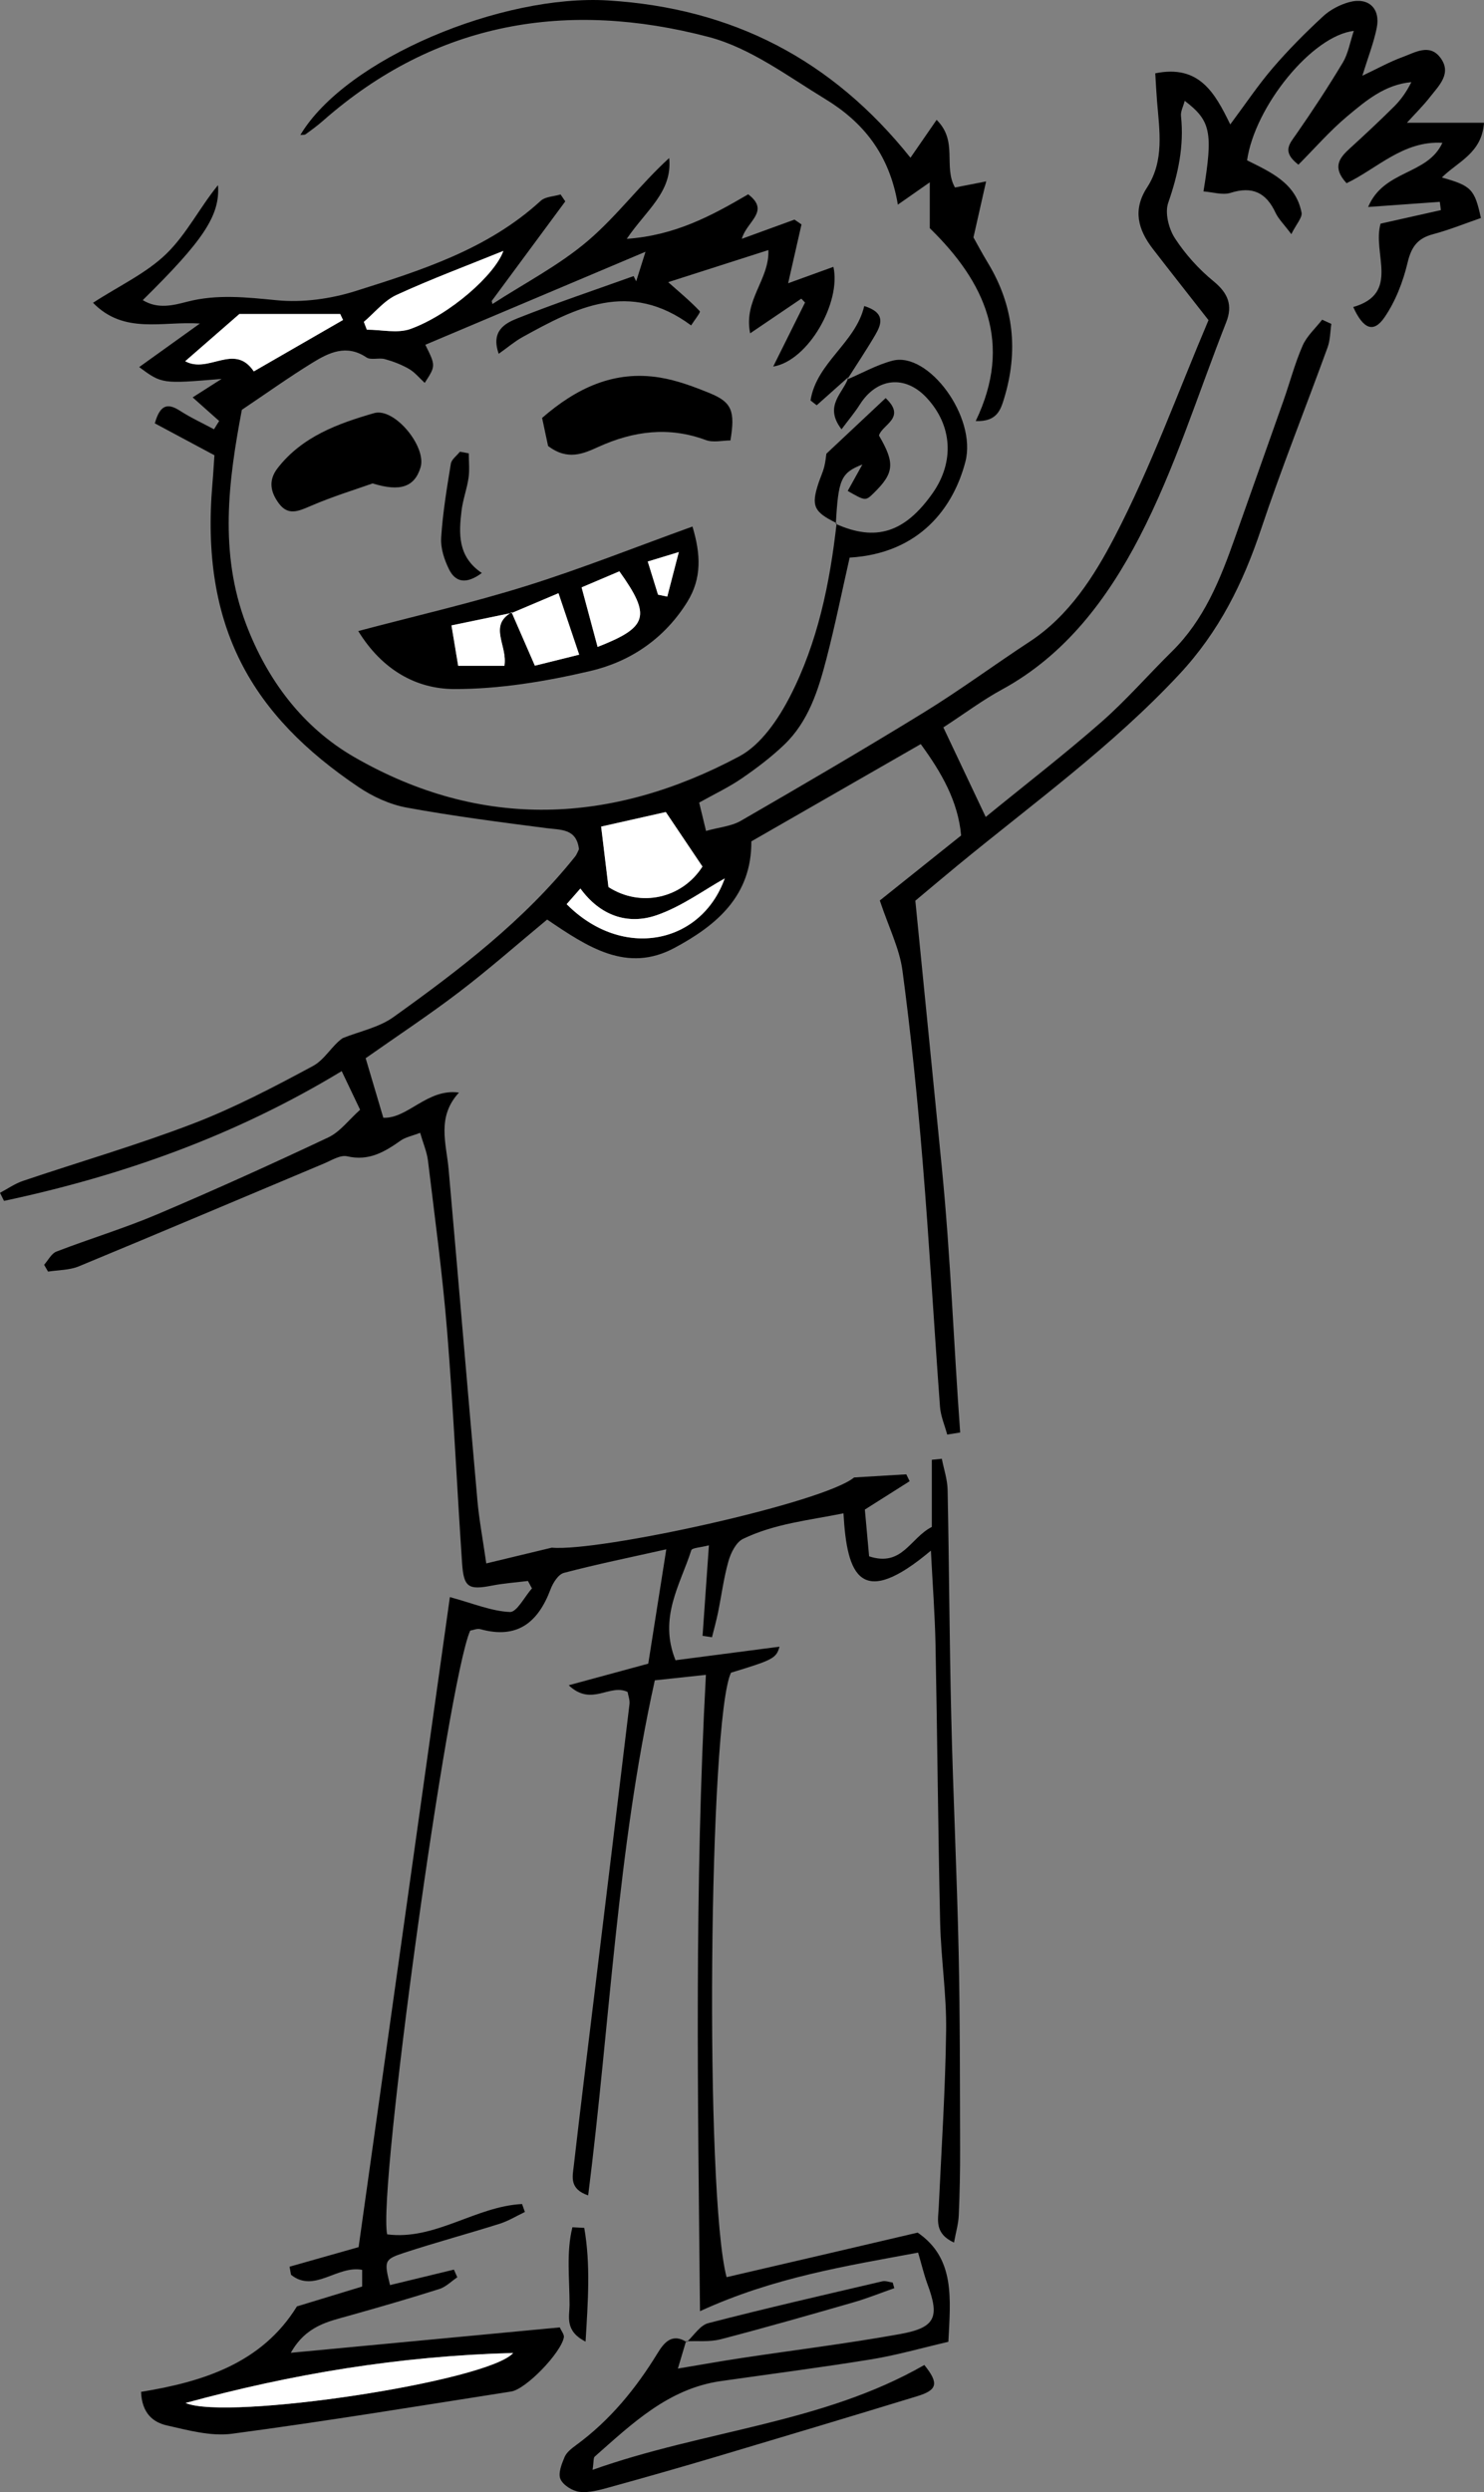 <?xml version="1.0" encoding="utf-8"?>
<!-- Generator: Adobe Illustrator 16.2.1, SVG Export Plug-In . SVG Version: 6.00 Build 0)  -->
<!DOCTYPE svg PUBLIC "-//W3C//DTD SVG 1.1//EN" "http://www.w3.org/Graphics/SVG/1.1/DTD/svg11.dtd">
<svg version="1.1" id="Layer_1" xmlns="http://www.w3.org/2000/svg" xmlns:xlink="http://www.w3.org/1999/xlink" x="0px" y="0px"
	 width="267.639px" height="449.11px" viewBox="0 0 267.639 449.11" enable-background="new 0 0 267.639 449.11"
	 xml:space="preserve">
<rect x="0" y="0" width="267.639" height="449.11" fill="#808080" stroke="none"/>
<path fill-rule="evenodd" clip-rule="evenodd" d="M123.72,421.934c-0.419,1.408-0.838,2.816-1.464,4.922
	c4.048-0.674,7.733-1.335,11.434-1.894c9.547-1.44,19.141-2.615,28.638-4.328c6.396-1.152,7.153-3.03,4.943-8.99
	c-0.623-1.683-1.032-3.445-1.691-5.688c-12.897,2.403-26.032,4.442-39.335,10.557c-0.393-38.867-1.005-76.358,1.065-114.681
	c-3.414,0.366-6.088,0.653-9.214,0.989c-6.81,30.672-8.078,61.791-12.021,92.826c-3.416-1.153-2.818-3.375-2.606-5.22
	c1.194-10.421,2.487-20.83,3.753-31.243c2.107-17.353,4.229-34.703,6.304-52.06c0.09-0.753-0.231-1.557-0.341-2.209
	c-3.267-1.56-6.471,2.717-10.621-1.206c5.522-1.498,10.161-2.756,14.35-3.893c1.058-6.709,2.069-13.121,3.25-20.605
	c-6.688,1.497-12.619,2.708-18.464,4.246c-1.008,0.266-1.973,1.798-2.406,2.952c-2.247,5.987-6.009,9.04-12.671,7.19
	c-0.57-0.158-1.275,0.174-1.821,0.263c-4.019,8.973-16.722,100.898-14.976,108.804c8.631,1.12,15.96-5.046,24.326-5.466
	c0.171,0.478,0.342,0.955,0.514,1.433c-1.514,0.719-2.969,1.623-4.552,2.122c-5.707,1.801-11.494,3.355-17.18,5.219
	c-3.673,1.204-3.668,1.471-2.594,5.835c3.832-0.927,7.678-1.858,11.524-2.789c0.203,0.461,0.406,0.921,0.61,1.382
	c-1.075,0.722-2.057,1.739-3.241,2.114c-5.389,1.706-10.821,3.28-16.266,4.805c-3.812,1.067-7.765,1.819-10.517,6.69
	c16.626-1.568,32.474-3.063,48.513-4.576c0.283,0.66,0.826,1.292,0.729,1.803c-0.535,2.81-6.828,9.336-9.496,9.753
	c-16.773,2.622-33.53,5.378-50.356,7.611c-3.792,0.503-7.895-0.629-11.744-1.499c-2.419-0.546-4.496-2.118-4.655-6.049
	c11.217-1.821,21.795-5.17,28.111-15.403c3.99-1.215,7.756-2.361,11.765-3.581c0-0.852,0-1.894,0-3.007
	c-4.507-0.867-8.647,4.249-12.832,0.89c-0.088-0.486-0.176-0.972-0.264-1.458c4.304-1.219,8.608-2.438,12.455-3.527
	c5.581-39.716,11.068-78.762,16.462-117.146c4.215,1.146,7.488,2.537,10.817,2.686c1.262,0.057,2.651-2.753,3.982-4.256
	c-0.241-0.445-0.483-0.891-0.725-1.336c-2.173,0.271-4.37,0.42-6.514,0.839c-4.157,0.813-5.061,0.344-5.355-3.979
	c-0.953-13.944-1.572-27.915-2.7-41.844c-0.831-10.273-2.224-20.503-3.455-30.74c-0.19-1.583-0.858-3.108-1.414-5.039
	c-1.492,0.576-2.647,0.787-3.517,1.402c-2.905,2.056-5.752,3.738-9.636,2.831c-1.235-0.289-2.835,0.732-4.203,1.306
	c-14.737,6.177-29.444,12.425-44.21,18.529c-1.689,0.698-3.688,0.648-5.542,0.944c-0.236-0.409-0.474-0.819-0.71-1.229
	c0.731-0.814,1.31-2.028,2.221-2.379c6.019-2.318,12.221-4.188,18.152-6.702c10.39-4.406,20.679-9.06,30.885-13.875
	c2.115-0.998,3.685-3.155,5.733-4.982c-1.158-2.43-2.115-4.435-3.321-6.964c-19.258,11.669-39.601,18.85-60.899,23.386
	c-0.242-0.484-0.484-0.969-0.728-1.453c1.379-0.727,2.69-1.656,4.148-2.148c10.242-3.458,20.651-6.471,30.732-10.343
	c7.43-2.854,14.551-6.591,21.575-10.37c2.124-1.143,3.464-3.743,5.361-5.023c3.069-1.23,6.529-1.915,9.142-3.785
	c11.896-8.516,23.533-17.388,32.771-28.937c0.302-0.377,0.458-0.869,0.687-1.314c-0.435-3.756-3.26-3.462-5.938-3.81
	c-8.401-1.092-16.816-2.168-25.144-3.698c-3.019-0.555-6.083-1.96-8.65-3.686c-19.225-12.927-28.624-28.807-26.363-54.806
	c0.155-1.778,0.251-3.561,0.352-5.002c-3.905-2.089-7.337-3.925-10.749-5.75c0.966-3.447,2.351-3.68,4.58-2.242
	c1.937,1.248,4.054,2.217,6.092,3.31c0.31-0.498,0.619-0.996,0.93-1.494c-1.403-1.248-2.806-2.496-4.779-4.253
	c1.95-1.244,3.473-2.216,5.223-3.331c-10.764,0.9-10.764,0.9-14.867-2.129c3.742-2.684,7.345-5.266,10.948-7.85
	c-6.784-0.457-13.66,2.02-19.272-3.738c4.787-3.105,9.644-5.338,13.25-8.853c3.628-3.534,6.014-8.345,9.288-12.345
	c0.404,5.477-2.673,9.992-13.569,20.718c2.721,1.669,5.463,0.947,8.021,0.285c5.411-1.399,10.692-0.793,16.167-0.262
	c4.654,0.452,9.708-0.246,14.198-1.66c11.885-3.742,23.854-7.528,33.383-16.256c0.841-0.77,2.373-0.784,3.585-1.15
	c0.282,0.417,0.565,0.834,0.848,1.251c-4.423,5.983-8.847,11.967-13.271,17.95c0.045,0.183,0.089,0.364,0.133,0.547
	c5.791-3.755,12.04-6.974,17.244-11.416c5.23-4.464,9.421-10.145,14.633-14.896c0.624,6.104-4.176,9.418-7.652,14.563
	c8.768-0.612,15.355-4.193,21.9-8.024c4.037,3.087-0.276,4.852-1.149,8.021c3.55-1.293,6.525-2.377,9.501-3.461
	c0.421,0.289,0.841,0.577,1.262,0.866c-0.775,3.412-1.552,6.824-2.41,10.603c2.627-0.951,5.36-1.941,8.165-2.957
	c1.433,6.396-4.527,16.93-10.859,17.971c2.138-4.295,3.94-7.916,5.742-11.538c-0.224-0.233-0.447-0.468-0.671-0.701
	c-2.849,1.929-5.696,3.857-9.226,6.248c-1.239-6.023,3.497-9.654,3.287-15.004c-6.206,1.987-12.091,3.871-18.069,5.784
	c2.058,1.827,3.994,3.426,5.701,5.241c0.178,0.189-1.006,1.66-1.567,2.553c-11.139-8.246-20.812-3.197-30.436,2.122
	c-1.377,0.762-2.595,1.811-4.263,2.993c-1.474-4.148,1.2-5.522,3.379-6.389c6.901-2.743,13.956-5.104,20.951-7.613
	c0.153,0.314,0.307,0.629,0.461,0.943c0.426-1.352,0.853-2.703,1.681-5.329c-13.854,5.849-26.771,11.302-39.708,16.763
	c1.884,3.793,1.884,3.793-0.11,6.866c-0.975-0.89-1.782-1.907-2.828-2.512c-1.345-0.777-2.846-1.355-4.349-1.769
	c-1.068-0.295-2.524,0.232-3.335-0.312c-3.61-2.422-6.767-0.863-9.759,0.979c-4.246,2.613-8.312,5.52-12.707,8.47
	c-2.424,12.753-4.128,25.722,0.751,38.6c3.848,10.158,10.281,18.659,19.513,23.978c22.958,13.227,46.482,12.124,69.45-0.126
	c3.914-2.087,7.047-6.708,9.175-10.857c4.979-9.707,7.164-20.354,8.376-31.175l-0.14,0.143c7.209,3.22,12.408,1.582,17.416-5.485
	c4.021-5.675,3.61-12.294-1.072-17.283c-3.88-4.135-8.965-3.578-12.02,1.257c-0.898,1.421-1.998,2.714-3.299,4.459
	c-3.344-4.337,0.465-6.619,1.261-9.44c-0.083,0.148-0.161,0.3-0.234,0.453c2.715-1.149,5.339-2.639,8.161-3.379
	c6.473-1.699,15.247,10.142,13.151,18.208c-2.112,8.133-8.141,16.528-20.874,17.281c-1.368,6.02-2.614,12.173-4.188,18.24
	c-1.467,5.651-3.231,11.289-7.614,15.481c-2.354,2.25-4.992,4.244-7.684,6.088c-2.31,1.583-4.877,2.788-7.653,4.341
	c0.388,1.599,0.716,2.952,1.238,5.107c2.384-0.665,4.572-0.836,6.287-1.827c11.089-6.406,22.154-12.861,33.062-19.568
	c6.494-3.993,12.645-8.54,19.026-12.721c7.098-4.65,11.625-11.795,15.277-18.798c6.576-12.609,11.437-26.114,16.968-39.138
	c-3.755-4.8-6.928-8.809-10.049-12.857c-2.653-3.441-3.66-7.011-1.04-11.035c3.151-4.841,2.242-10.231,1.809-15.534
	c-0.129-1.577-0.205-3.158-0.326-5.056c7.919-1.62,10.75,3.498,13.529,9.212c2.752-3.687,5.027-7.101,7.682-10.19
	c2.813-3.274,5.883-6.353,9.054-9.287c1.287-1.191,3.045-2.111,4.746-2.57c3.443-0.927,5.64,1.145,4.936,4.647
	c-0.546,2.714-1.581,5.329-2.594,8.622c2.821-1.331,4.964-2.535,7.244-3.362c2.245-0.814,4.889-2.511,6.847,0.14
	c2.079,2.812-0.27,4.987-1.879,7.047c-1.255,1.607-2.722,3.049-4.175,4.652c4.858,0,9.173,0,13.9,0
	c-0.366,5.496-4.773,7.032-7.595,9.865c5.295,1.482,5.92,2.097,7.038,7.302c-2.813,0.969-5.676,2.134-8.639,2.921
	c-2.774,0.737-3.906,2.266-4.578,5.101c-0.819,3.452-2.18,6.987-4.176,9.888c-1.962,2.851-3.804,2.145-5.633-1.869
	c8.542-2.454,3.391-9.698,4.933-15.026c3.678-0.824,7.275-1.631,10.873-2.437c-0.062-0.497-0.125-0.994-0.188-1.491
	c-4.087,0.293-8.174,0.585-12.929,0.925c2.847-6.767,10.697-5.687,13.393-11.57c-7.089-0.408-11.778,4.668-17.283,7.283
	c-2.665-2.893-1.272-4.575,0.595-6.276c2.705-2.466,5.385-4.963,7.98-7.543c1.246-1.239,2.273-2.698,3.108-4.395
	c-4.763,0.435-8.165,3.323-11.479,6.084c-3.201,2.665-5.962,5.859-8.887,8.792c-3.039-2.336-1.609-3.744-0.409-5.468
	c2.941-4.223,5.774-8.53,8.419-12.943c0.968-1.615,1.282-3.622,1.977-5.696c-7.521,0.862-17.842,13.598-19.247,23.322
	c4.156,2.082,8.782,4.049,9.822,9.413c0.175,0.899-0.928,2.047-1.842,3.89c-1.39-1.851-2.339-2.758-2.854-3.866
	c-1.687-3.625-4.175-4.818-8.104-3.573c-1.435,0.454-3.201-0.139-4.886-0.259c1.752-10.672,1.319-12.746-3.381-16.328
	c-0.268,1.024-0.758,1.908-0.671,2.73c0.578,5.437-0.52,10.521-2.308,15.658c-0.63,1.809,0.094,4.656,1.208,6.375
	c1.878,2.893,4.306,5.575,6.979,7.763c2.611,2.137,3.482,4.316,2.278,7.367c-5.126,12.994-9.285,26.494-15.697,38.822
	c-5.697,10.954-13.274,21.146-24.757,27.384c-3.472,1.886-6.665,4.283-10.562,6.821c2.439,5.154,4.875,10.3,7.639,16.138
	c7.333-5.978,14.278-11.338,20.863-17.11c4.498-3.943,8.447-8.506,12.723-12.71c5.771-5.675,8.687-12.902,11.302-20.317
	c2.932-8.313,5.902-16.614,8.829-24.931c1.157-3.289,2.045-6.69,3.438-9.872c0.761-1.738,2.322-3.127,3.521-4.672
	c0.553,0.251,1.105,0.503,1.658,0.755c-0.212,1.41-0.193,2.904-0.671,4.218c-3.972,10.924-8.306,21.725-11.991,32.743
	c-3.259,9.742-7.553,18.47-14.762,26.196c-12.141,13.011-26.45,23.301-40.054,34.497c-2.561,2.107-5.094,4.249-7.548,6.298
	c1.605,16.152,3.21,32.186,4.79,48.221c1.562,15.853,2.132,31.748,3.297,47.617c-0.779,0.124-1.56,0.248-2.339,0.372
	c-0.448-1.668-1.176-3.315-1.301-5.007c-1.094-14.784-1.928-29.589-3.145-44.362c-0.942-11.446-2.104-22.886-3.628-34.267
	c-0.527-3.938-2.439-7.69-4.081-12.612c4.148-3.314,9.257-7.396,14.667-11.718c-0.557-6.166-3.533-11.342-7.284-16.467
	c-10.411,5.974-20.436,11.726-30.552,17.53c0.066,9.817-6.27,15.123-13.847,19.19c-8.591,4.611-15.675-0.154-22.979-5.101
	c-5.354,4.433-10.445,8.919-15.826,13.027c-5.402,4.124-11.092,7.872-16.907,11.962c1.054,3.551,2.077,6.998,3.185,10.729
	c4.434,0.195,7.929-5.327,13.642-4.535c-4.062,4.412-2.274,9.187-1.862,13.848c1.76,19.899,3.425,39.808,5.195,59.706
	c0.305,3.42,0.949,6.81,1.592,11.299c4.453-1.071,8.134-1.957,11.814-2.843c8.532,0.788,48.969-8.056,54.529-12.651
	c3.438-0.207,6.422-0.387,9.406-0.565c0.202,0.414,0.405,0.828,0.607,1.242c-2.472,1.564-4.943,3.129-8.077,5.111
	c0.241,2.646,0.514,5.643,0.767,8.427c5.986,1.962,7.357-3.28,11.308-5.299c0-3.888,0-7.993,0-12.099
	c0.602-0.062,1.204-0.123,1.806-0.185c0.362,1.862,1.003,3.719,1.041,5.587c0.278,13.652,0.332,27.31,0.659,40.961
	c0.339,14.146,1.024,28.283,1.334,42.43c0.259,11.796,0.22,23.599,0.261,35.399c0.014,3.997-0.068,7.997-0.242,11.99
	c-0.065,1.511-0.514,3.005-0.857,4.889c-3.555-1.652-2.866-4.058-2.759-6.324c0.503-10.642,1.2-21.281,1.339-31.928
	c0.085-6.473-0.932-12.952-1.079-19.437c-0.38-16.646-0.504-33.296-0.833-49.942c-0.111-5.586-0.537-11.165-0.835-17.071
	c-12.609,10.604-15.142,4.644-15.765-6.724c-6.193,1.257-12.432,1.853-18.127,4.613c-1.247,0.605-2.188,2.51-2.614,4.003
	c-0.864,3.03-1.257,6.194-1.892,9.293c-0.305,1.487-0.719,2.951-1.084,4.427c-0.566-0.085-1.133-0.17-1.698-0.256
	c0.368-5.25,0.735-10.5,1.144-16.312c-1.555,0.412-3.033,0.441-3.18,0.897c-1.984,6.199-5.938,12.114-2.843,19.812
	c6.002-0.782,12.231-1.594,18.757-2.443c-0.584,2.11-1.225,2.396-8.747,4.687c-4.005,8.29-4.773,94.028-0.797,108.937
	c5.694-1.322,11.438-2.652,17.18-3.99c5.633-1.312,11.265-2.633,17.281-4.039c6.778,4.638,5.927,11.91,5.532,19.679
	c-4.793,1.11-9.259,2.402-13.814,3.145c-9.04,1.472-18.129,2.642-27.198,3.932c-9.487,1.35-16.014,7.669-22.758,13.603
	c-0.268,0.235-0.165,0.892-0.393,2.396c20.136-7.164,41.44-8.344,59.834-18.898c2.656,3.31,2.372,4.509-1.296,5.629
	c-12.083,3.688-24.183,7.32-36.292,10.92c-6.38,1.896-12.782,3.721-19.198,5.489c-1.75,0.482-3.631,1.02-5.374,0.825
	c-1.274-0.141-2.965-1.19-3.464-2.291c-0.465-1.025,0.211-2.733,0.744-3.988c0.363-0.854,1.268-1.552,2.064-2.134
	c6.114-4.47,10.791-10.186,14.716-16.601c1.165-1.904,2.612-3.654,5.237-1.98L123.72,421.934z M33.47,433.057
	c7.461,3.223,54.582-3.854,59.081-9.015C71.828,424.607,52.504,427.866,33.47,433.057z M108.415,148.968
	c0.51,4.218,0.92,7.604,1.318,10.892c5.865,3.772,13.326,2.004,16.952-3.693c-2.157-3.208-4.243-6.31-6.606-9.823
	C116.334,147.186,112.546,148.038,108.415,148.968z M45.772,66.933c5.707-3.287,10.898-6.277,16.09-9.268
	c-0.168-0.357-0.337-0.715-0.505-1.073c-5.966,0-11.933,0-18.188,0c-2.903,2.529-6.197,5.397-9.764,8.504
	C37.622,67.426,42.261,61.7,45.772,66.933z M65.618,58.008c0.18,0.469,0.36,0.938,0.54,1.407c2.641,0,5.539,0.712,7.874-0.133
	c7.133-2.582,15.259-9.804,16.749-14.062c-6.425,2.605-12.954,5.032-19.268,7.931C69.276,54.179,67.568,56.355,65.618,58.008z
	 M102.194,162.946c10.088,10.151,24.266,7.204,28.513-4.637c-3.726,2.068-7.771,5.077-12.312,6.637
	c-5.192,1.782-10.154,0.071-13.719-4.821C103.588,161.362,102.969,162.066,102.194,162.946z"/>
<path fill-rule="evenodd" clip-rule="evenodd" d="M177.844,32.696c-0.825,3.647-1.437,6.35-2.281,10.088
	c0.502,0.891,1.501,2.778,2.606,4.601c4.68,7.716,5.533,15.889,2.912,24.454c-0.621,2.03-1.294,4.194-5.113,4.043
	c6.782-14.06,1.656-25.082-8.281-34.756c0-2.819,0-5.561,0-8.269c-1.848,1.291-3.523,2.462-5.76,4.024
	c-1.529-9.196-6.384-14.954-13.087-19.03c-6.791-4.13-13.534-9.217-21.009-11.181C102.37-0.021,78.661,3.827,58.271,21.75
	c-0.994,0.874-2.066,1.663-3.142,2.438c-0.229,0.166-0.63,0.097-0.959,0.137c8.234-13.788,36.433-25.423,55.516-24.241
	c22.411,1.387,40.353,10.623,54.517,28.341c1.558-2.255,3.021-4.371,4.716-6.824c3.911,3.849,1.169,8.411,3.311,12.189
	C173.446,33.552,174.792,33.29,177.844,32.696z"/>
<path fill-rule="evenodd" clip-rule="evenodd" d="M64.609,113.728c10.404-2.756,20.49-5.062,30.334-8.139
	c9.938-3.106,19.639-6.979,29.943-10.697c1.487,4.958,1.727,9.299-0.944,13.593c-4.104,6.598-10.248,10.753-17.475,12.441
	c-8.03,1.876-16.379,3.275-24.584,3.25C75.085,124.154,68.918,120.738,64.609,113.728z M92.269,110.35
	c1.345,3.083,2.689,6.165,4.195,9.617c2.692-0.669,5.146-1.278,7.991-1.984c-1.338-3.971-2.466-7.318-3.732-11.079
	c-3.21,1.359-5.771,2.443-8.334,3.528c-3.587,0.744-7.175,1.489-10.966,2.276c0.486,2.929,0.804,4.843,1.209,7.28
	c2.94,0,5.654,0,8.341,0C91.573,116.32,88.036,112.781,92.269,110.35z M104.892,105.856c1.044,3.884,1.954,7.27,2.885,10.732
	c9.125-3.57,9.68-5.577,3.927-13.626C109.646,103.836,107.47,104.761,104.892,105.856z M118.673,107.168
	c0.557,0.116,1.113,0.233,1.67,0.35c0.599-2.305,1.196-4.609,2.082-8.026c-2.604,0.793-3.897,1.187-5.603,1.705
	C117.532,103.488,118.103,105.328,118.673,107.168z"/>
<path fill-rule="evenodd" clip-rule="evenodd" d="M98.846,80.377c-0.3-1.404-0.64-2.999-1.079-5.06
	c6.138-5.33,12.925-8.636,21.255-7.274c3.083,0.504,6.11,1.637,9.021,2.829c3.936,1.612,4.574,3.214,3.689,8.502
	c-1.417,0-3.1,0.426-4.441-0.071c-6.677-2.474-13.034-1.633-19.345,1.22C105.214,81.757,102.399,83.062,98.846,80.377z"/>
<path fill-rule="evenodd" clip-rule="evenodd" d="M67.205,87.12c-2.921,1.039-7.145,2.325-11.174,4.062
	c-2.175,0.937-4.049,1.807-5.722-0.435c-1.492-1.999-1.99-4.13-0.24-6.381c4.434-5.706,10.902-8.039,17.387-9.91
	c3.697-1.066,9.504,6.062,8.395,9.752C74.782,87.763,72.185,88.666,67.205,87.12z"/>
<path fill-rule="evenodd" clip-rule="evenodd" d="M150.885,94.275c-4.148-2.02-4.637-3.11-3.237-7.304
	c0.314-0.944,0.75-1.854,0.997-2.815c0.246-0.96,0.325-1.964,0.391-2.39c3.793-3.558,7.195-6.749,10.689-10.026
	c3.804,3.585-0.593,4.718-1.207,6.744c2.911,4.958,2.756,6.748-0.882,10.32c-1.536,1.509-1.536,1.509-4.751-0.33
	c0.812-1.463,1.625-2.927,2.646-4.767c-3.876,1.514-4.345,2.669-4.786,10.71L150.885,94.275z"/>
<path fill-rule="evenodd" clip-rule="evenodd" d="M123.849,422.075c1.285-1.172,2.396-3.021,3.885-3.405
	c10.418-2.693,20.913-5.093,31.394-7.542c0.574-0.134,1.244,0.138,1.869,0.221c0.098,0.338,0.194,0.676,0.292,1.014
	c-2.455,0.859-4.875,1.838-7.371,2.557c-7.965,2.291-15.935,4.573-23.955,6.656c-1.978,0.514-4.156,0.26-6.242,0.358
	L123.849,422.075z"/>
<path fill-rule="evenodd" clip-rule="evenodd" d="M84.544,81.701c0,1.471,0.166,2.965-0.04,4.405
	c-0.281,1.972-1.01,3.883-1.254,5.855c-0.517,4.181-0.735,8.357,3.648,11.306c-2.839,2.102-4.761,1.65-5.903-0.644
	c-0.86-1.727-1.549-3.822-1.43-5.697c0.282-4.471,1.02-8.919,1.744-13.349c0.129-0.792,1.073-1.451,1.642-2.172
	C83.482,81.505,84.014,81.603,84.544,81.701z"/>
<path fill-rule="evenodd" clip-rule="evenodd" d="M152.797,68.378c0.073-0.153,0.151-0.305,0.234-0.453
	c-1.914,1.704-3.827,3.408-5.741,5.112c-0.371-0.289-0.742-0.577-1.113-0.866c1.084-6.865,8.153-10.377,9.685-17.02
	c3.883,1.216,3.132,3.262,1.979,5.228C156.248,63.097,154.486,65.717,152.797,68.378z"/>
<path fill-rule="evenodd" clip-rule="evenodd" d="M105.368,401.498c1.157,6.579,0.681,13.166,0.238,20.498
	c-3.815-1.927-2.893-4.566-2.887-6.574c0.013-4.673-0.626-9.455,0.514-14.036C103.945,401.423,104.657,401.461,105.368,401.498z"/>
<path fill-rule="evenodd" clip-rule="evenodd" fill="#FFFFFF" d="M33.47,433.057c19.034-5.19,38.358-8.449,59.081-9.015
	C88.052,429.202,40.931,436.279,33.47,433.057z"/>
<path fill-rule="evenodd" clip-rule="evenodd" fill="#FFFFFF" d="M108.415,148.968c4.131-0.93,7.919-1.782,11.664-2.625
	c2.363,3.514,4.449,6.615,6.606,9.823c-3.626,5.697-11.087,7.466-16.952,3.693C109.335,156.572,108.925,153.186,108.415,148.968z"/>
<path fill-rule="evenodd" clip-rule="evenodd" fill="#FFFFFF" d="M45.772,66.933c-3.512-5.232-8.15,0.493-12.367-1.837
	c3.566-3.106,6.86-5.975,9.764-8.504c6.256,0,12.223,0,18.188,0c0.168,0.358,0.337,0.716,0.505,1.073
	C56.671,60.655,51.479,63.646,45.772,66.933z"/>
<path fill-rule="evenodd" clip-rule="evenodd" fill="#FFFFFF" d="M65.618,58.008c1.95-1.652,3.658-3.829,5.896-4.856
	c6.313-2.898,12.843-5.325,19.268-7.931c-1.49,4.258-9.616,11.479-16.749,14.062c-2.335,0.845-5.233,0.133-7.874,0.133
	C65.979,58.946,65.798,58.477,65.618,58.008z"/>
<path fill-rule="evenodd" clip-rule="evenodd" fill="#FFFFFF" d="M102.194,162.946c0.774-0.88,1.394-1.584,2.481-2.821
	c3.564,4.893,8.526,6.604,13.719,4.821c4.542-1.56,8.587-4.568,12.312-6.637C126.46,170.15,112.282,173.098,102.194,162.946z"/>
<path fill-rule="evenodd" clip-rule="evenodd" fill="#FFFFFF" d="M104.892,105.856c2.578-1.096,4.755-2.021,6.812-2.894
	c5.753,8.049,5.198,10.056-3.927,13.626C106.846,113.126,105.936,109.74,104.892,105.856z"/>
<path fill-rule="evenodd" clip-rule="evenodd" fill="#FFFFFF" d="M92.389,110.432c2.562-1.085,5.124-2.169,8.334-3.528
	c1.267,3.761,2.395,7.108,3.732,11.079c-2.845,0.706-5.299,1.315-7.991,1.984c-1.506-3.452-2.851-6.534-4.195-9.617L92.389,110.432z
	"/>
<path fill-rule="evenodd" clip-rule="evenodd" fill="#FFFFFF" d="M92.269,110.35c-4.232,2.432-0.695,5.971-1.296,9.639
	c-2.687,0-5.4,0-8.341,0c-0.405-2.438-0.723-4.352-1.209-7.28c3.791-0.787,7.379-1.532,10.966-2.276L92.269,110.35z"/>
<path fill-rule="evenodd" clip-rule="evenodd" fill="#FFFFFF" d="M118.673,107.168c-0.57-1.84-1.141-3.68-1.851-5.972
	c1.705-0.519,2.999-0.912,5.603-1.705c-0.886,3.417-1.483,5.722-2.082,8.026C119.786,107.401,119.229,107.284,118.673,107.168z"/>
</svg>
